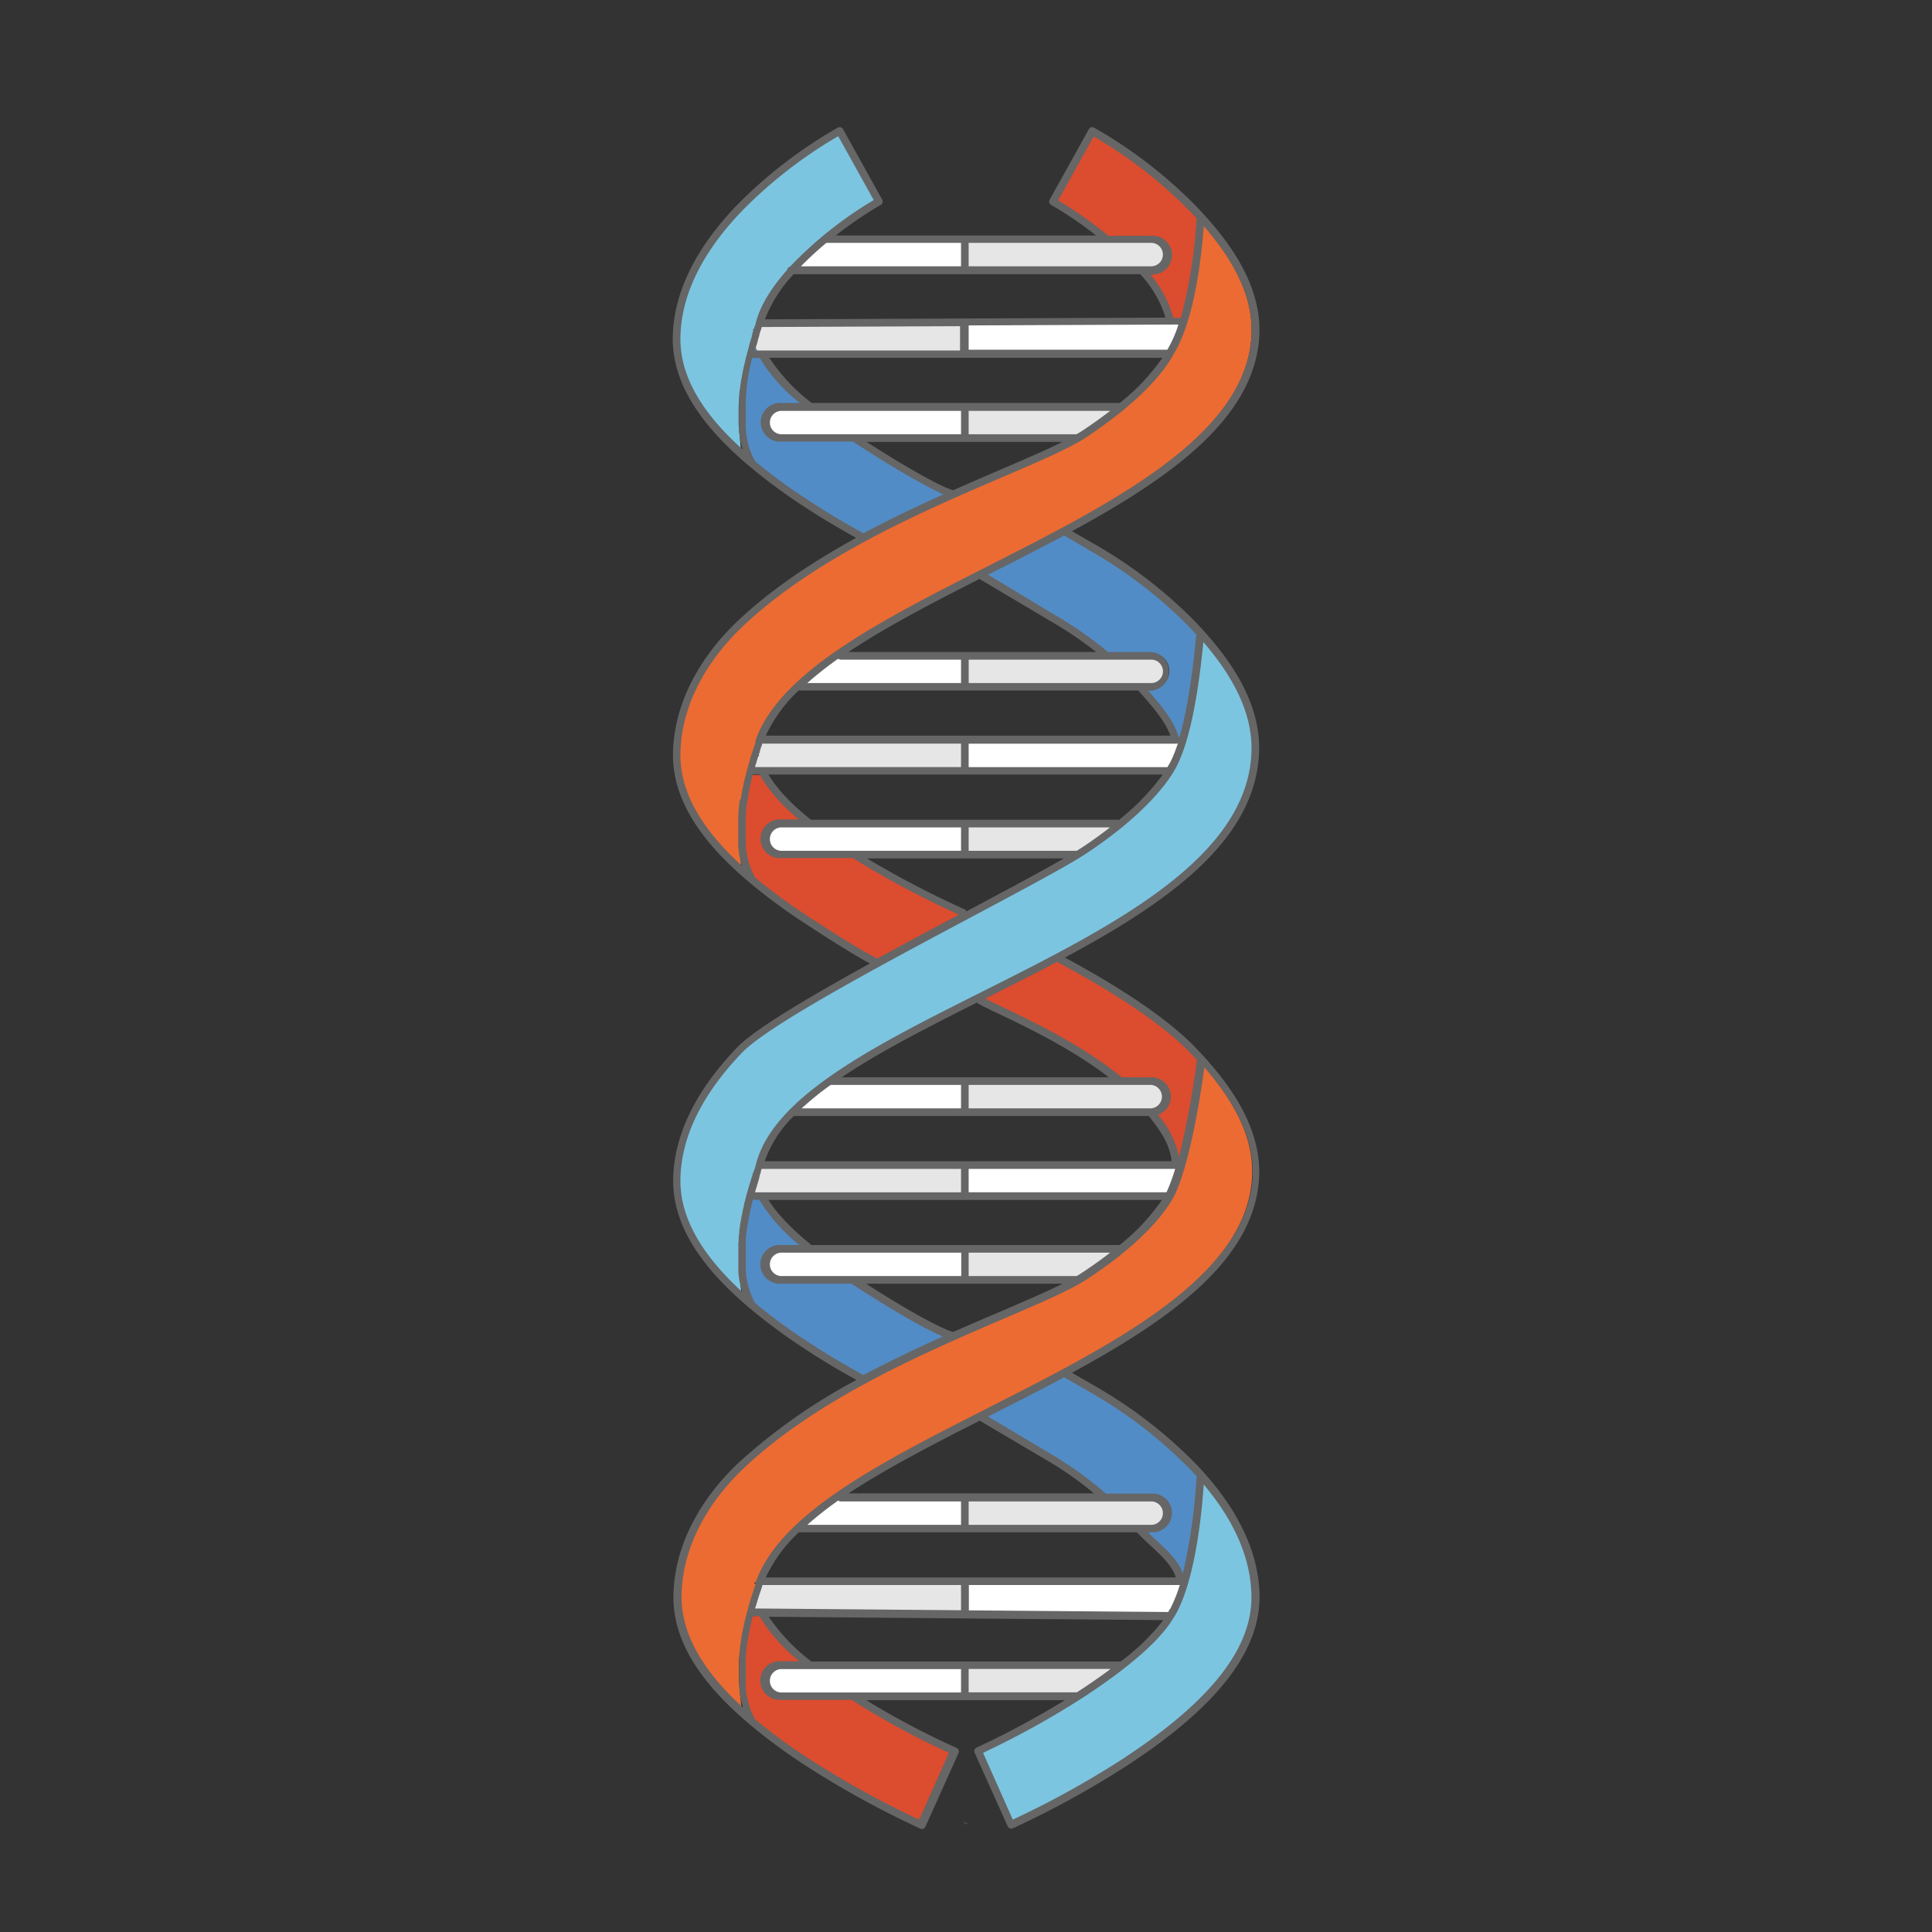 <svg id="design" xmlns="http://www.w3.org/2000/svg" viewBox="0 0 350 350"><rect x="0" y="0" width="350" height="350" fill="#333333" stroke="none"/><defs><style>.cls-1{fill:#528cc6;}.cls-2{fill:#e6e6e6;}.cls-3{fill:#dc4c2e;}.cls-4{fill:#4d4d4d;}.cls-5{fill:#fff;}.cls-6{fill:#7cc5e1;}.cls-7{fill:#ec6b32;}.cls-8{fill:#666;}</style></defs><path class="cls-1" d="M154.74,232.55l-.35-.22h-12.8a3.28,3.28,0,1,1,0-6.55h3.73l-2.49-2.39a29.2,29.2,0,0,1-4.43-5.2l-.75-1.18h-1.5l-1.28,7.66-.08,1.09c0,.15,0,.3,0,.48l0,1.94.35,3.65,0,.12c0,.13,0,.26.07.37l.13.56c0,.12.22.77.25.87s.08.24.12.34.15.44.19.52l.14.33.09.21c0,.1.09.19.13.29l.16.3.27.49.2.17a102.88,102.88,0,0,0,9.09,6.68c3,2,6.38,4,9.89,6l.66.36.67-.35c3.48-1.85,7.25-3.71,11.53-5.68l2.61-1.2-2.56-1.3A156.17,156.17,0,0,1,154.74,232.55Z"/><path class="cls-2" d="M138,211.51l-.33.92c-.15.45-.38,1.13-.65,2l-.33,1.07-.22-.35-.16.94h1.89v.13h36.14v-4.7Z"/><path class="cls-3" d="M154.74,308l-.34-.21H141.59a3.28,3.28,0,0,1,0-6.56h3.73l-2.49-2.38a29.2,29.2,0,0,1-4.43-5.2l-.57-.89h-1.67l-.77,3.67,0,.13v0l-.61,5,0,.44,0,1.57.16,2.39.06.51.15.89c0,.13,0,.26.08.38l.12.53.09.34s.13.46.16.55l.12.35s.15.41.19.5a2.4,2.4,0,0,0,.13.32l.23.52.17.31.26.48.2.17a104.92,104.92,0,0,0,9.09,6.68,170.83,170.83,0,0,0,19.41,10.85l1.28.61,5.59-12.52-1.24-.57A144.09,144.09,0,0,1,154.74,308Z"/><path class="cls-2" d="M138,286.91l-.65,1.92-.66,2.06-.1-.17-.22,1.06h.89l-.09-.15,37.18.32v-5Z"/><path class="cls-3" d="M154.89,155.45l-.34-.22h-13a3.28,3.28,0,1,1,0-6.55h3.56l-2.46-2.38a26.54,26.54,0,0,1-4.29-5.16l-.46-.76h-1.81l-.53,2.43-.06.31v0l-.75,5.51,0,.82,0,1.58.16,2.39.06.51.15.89c0,.13.12.56.12.56a3.59,3.59,0,0,0,.08.35l.09.34.16.55.12.35s.15.41.19.5a3.11,3.11,0,0,0,.12.3l.24.54.17.31.26.48.2.16a100.91,100.91,0,0,0,9.09,6.68c7.25,4.77,10.75,6.79,12.41,7.64l.65.33.64-.35c4.32-2.36,8.78-4.74,12.18-6.55l2.43-1.3-2.49-1.18A164.68,164.68,0,0,1,154.89,155.45Z"/><polygon class="cls-2" points="137.99 134.41 137.66 135.34 137.36 136.22 137.64 136.31 137.62 136.4 137.33 136.33 137.2 136.72 137.53 136.82 137.49 136.98 137.15 136.87 136.69 138.35 136.6 138.21 136.33 139.46 137.37 139.46 137.16 139.12 174.33 139.12 174.33 134.41 137.99 134.41"/><path class="cls-4" d="M174.81,330.56l-.37-.84a.88.88,0,0,0,.51.47.89.89,0,0,0,.68,0Z"/><path class="cls-3" d="M216.6,39l-.88-.93a81.69,81.69,0,0,0-16.45-13l-1.22-.74-6.66,12,1.12.7a75,75,0,0,1,7.81,5.56l.38.31h7.85a3.26,3.26,0,0,1,1.31,6.26l-1.57.68,1,1.39a19.59,19.59,0,0,1,2.64,5l1.5,4.25,1.15-4.36A91.87,91.87,0,0,0,217,40l0-.58Z"/><path class="cls-2" d="M137.67,59.92c-.09.25-.19.55-.31.92l-.92,2.87h37.89V58.85L138,59Z"/><path class="cls-5" d="M139.23,76.55a2.36,2.36,0,0,0,2.36,2.35h32.74V74.2H141.59A2.36,2.36,0,0,0,139.23,76.55Z"/><path class="cls-2" d="M175.25,78.9H195.1l.33-.2c.25-.15.48-.29.7-.44.78-.51,1.53-1,2.27-1.55L202,74.2h-26.7Z"/><path class="cls-5" d="M175.25,58.85v4.86h36.3l.4-.7a22.67,22.67,0,0,0,1.16-2.41l.77-1.92Z"/><path class="cls-2" d="M210.9,46.16a2.35,2.35,0,0,0-2.35-2.35h-33.3v4.7h33.3A2.35,2.35,0,0,0,210.9,46.16Z"/><path class="cls-5" d="M149.22,44.14c-.78.65-1.53,1.31-2.25,2l-2.6,2.4h30v-4.7H149.61Z"/><path class="cls-6" d="M151.93,24.34l-1.23.74a82,82,0,0,0-16.45,13C127,45.61,123.23,53.3,123,60.9c-.16,6,2.63,12,8.51,18.1l2.75,2.88-.37-4s-.07-.72-.08-.91l0-.38,0-.59V74.67l0-.82V73.7l.06-1s.07-.77.09-.94l.3-2.34c0-.19.06-.38.09-.55l.23-1.26c.06-.3.12-.58.16-.82l1.05-4.15.9-2.83-.35-.11,0-.08.36.12c.09-.24.16-.44.21-.59l.12-.3,0-.09c.71-3,2.57-6.19,5.53-9.57l.16-.19.09-.24a.4.4,0,0,1,.21-.23l.23-.12.17-.18a70.64,70.64,0,0,1,14-11.26l1.14-.69Z"/><path class="cls-2" d="M175.25,276.42h33.3a2.35,2.35,0,1,0,0-4.7h-33.3Z"/><path class="cls-5" d="M151.7,271.65l-.44.31c-.93.66-1.83,1.33-2.67,2l-3.16,2.47h28.9v-4.7h-22.1Z"/><path class="cls-2" d="M175.25,306.81h19.91l1-.64c.79-.51,1.54-1,2.28-1.54l3.64-2.52h-26.8Z"/><path class="cls-5" d="M139.23,304.46a2.36,2.36,0,0,0,2.36,2.35h32.74v-4.7H141.59A2.36,2.36,0,0,0,139.23,304.46Z"/><path class="cls-5" d="M175.25,292l35.66.31.73,0,.42-.56.11-.13.08-.15a24,24,0,0,0,1.14-2.61l.68-1.87H175.25Z"/><path class="cls-6" d="M217.94,268.22l-.32,3.6c-.51,5.61-1.87,15.82-5.21,21.15l-.07.09-.06.1c-2.32,3.82-7.58,8.46-15.64,13.78A155.46,155.46,0,0,1,179,316.85l-1.21.58L183.35,330l1.28-.61A169.09,169.09,0,0,0,204,318.49c15.65-10.31,23.14-20,22.9-29.68-.15-5.85-2.45-11.8-6.83-17.69Z"/><path class="cls-1" d="M209.87,277.07l-2.45-.06,2.07,2.34a28.76,28.76,0,0,1,3.24,3.37l2.08,3.52.38-4.07A105.69,105.69,0,0,0,217,267.92l0-.58-.39-.43c-.29-.32-.59-.63-.89-1A83,83,0,0,0,197.64,252l-4.9-2.79-.68.35c-3.81,2-7.69,4-11.34,5.87l-2.25,1.14L191,264.05a65.86,65.86,0,0,1,8.87,6.43l.39.32h8.27a3.27,3.27,0,0,1,1.32,6.27Z"/><path class="cls-5" d="M139.23,229.05a2.36,2.36,0,0,0,2.36,2.35h32.74v-4.7H141.59A2.36,2.36,0,0,0,139.23,229.05Z"/><path class="cls-2" d="M175.25,231.4H195.1l.34-.19.69-.44c.78-.52,1.53-1,2.27-1.55L202,226.7H175.25Z"/><path class="cls-5" d="M174.33,196.31H150.41l-.37.27c-.91.66-1.78,1.33-2.58,2l-3,2.46h29.91Z"/><path class="cls-2" d="M210.9,198.67a2.36,2.36,0,0,0-2.35-2.36h-33.3V201h33.3A2.35,2.35,0,0,0,210.9,198.67Z"/><path class="cls-5" d="M211.85,215.37c.26-.6.52-1.28.77-2l.63-1.83h-38v4.7h36.24Z"/><path class="cls-3" d="M214.68,205.66c1.25-5.76,2-11.48,2.24-13.09l.09-.65-1.29-1.37c-3.17-3.31-9.83-8.8-23.62-16.2l-.65-.35-.65.34c-3.27,1.73-6.51,3.37-10.36,5.31l-2.53,1.26,3.51,1.68c5.31,2.53,14.2,6.77,21.29,12.49l.38.31h5.46a3.27,3.27,0,0,1,2,5.84l-1.05.82.78,1.08a20.24,20.24,0,0,1,1.78,2.85l1.8,5.49Z"/><path class="cls-5" d="M139.23,152a2.36,2.36,0,0,0,2.36,2.35h32.74v-4.7H141.59A2.36,2.36,0,0,0,139.23,152Z"/><path class="cls-2" d="M210.9,121.57a2.35,2.35,0,0,0-2.35-2.35h-33.3v4.7h33.3A2.35,2.35,0,0,0,210.9,121.57Z"/><path class="cls-5" d="M174.33,119.22H152.24l-.54-.06-.44.31c-.93.66-1.83,1.33-2.67,2l-3.16,2.47h28.9Z"/><path class="cls-5" d="M212.09,138.38a9.82,9.82,0,0,0,.44-.93v0c.16-.36.32-.73.48-1.13l.73-1.89h-38.5v4.71H211.7Z"/><path class="cls-2" d="M175.25,154.31h19.88l.34-.21.66-.43c.77-.51,1.53-1,2.27-1.55l3.56-2.51H175.25Z"/><path class="cls-1" d="M214.71,130.48a122.75,122.75,0,0,0,2.21-15.08l.05-.61-.42-.44-.83-.9a83.12,83.12,0,0,0-18.08-13.91l-4.9-2.8-.68.36c-3.81,2-7.69,4-11.34,5.86l-2.25,1.14L191,111.54a72.15,72.15,0,0,1,9.3,6.44l.38.31h7.85a3.27,3.27,0,0,1,1.21,6.32l-2.34.08,1.8,2.1a27.49,27.49,0,0,1,2.94,4.07l1.73,4Z"/><path class="cls-1" d="M135.21,80c0,.11,0,.22.08.33l.15.54c0,.12.07.23.1.33s.07.2.11.33.16.45.2.54.07.17.14.33l.22.5.17.31.26.48.2.17a104.92,104.92,0,0,0,9.09,6.68c3,2,6.38,4,9.89,6l.66.37.67-.35c3.49-1.86,7.27-3.73,11.57-5.7l2.59-1.19-2.54-1.3c-3.44-1.76-8.37-4.71-13.89-8.31l-.34-.22H141.59a3.28,3.28,0,1,1,0-6.56h3.74l-2.45-2.37a27.59,27.59,0,0,1-4.42-5.35l-1.83-3-1.23,5.9-.64,5.22,0,.44,0,1.59.3,3.4Z"/><path class="cls-7" d="M134.3,157.28l-.37-4s-.07-.74-.08-.92l0-.41c0-.19,0-.39,0-.57V151c0-.19,0-1,0-1,0-.21,0-1,0-1,0-.28,0-.57,0-.85l.09-1,.32-2.39c0-.16.05-.32.07-.48,0,0,.14-.76.17-.91l.26-1.3.17-.76,1.15-4.25.87-2.57h0l0,0,0-.14.14-.37,0-.1a.5.5,0,0,1,0-.13l.05-.09,0-.1c4.71-12,22.61-21.08,41.57-30.7,23.09-11.71,47-23.81,48-42,.33-5.71-1.91-11.55-6.87-17.85l-2.13-2.72-.34,3.44c-.51,5.28-1.86,14.93-5.14,20.23l-.05.08c-1.37,2.62-5.24,8-15.77,15-3,2-8.32,4.27-15,7.16-14.39,6.17-34.09,14.63-47.36,27.28-4.07,3.88-10.93,12-11.2,22.84-.16,6,2.63,11.95,8.51,18.1Z"/><path class="cls-6" d="M134.31,234.39l-.4-4.19c0-.29,0-.5-.06-.7l0-.36,0-.63v-1.32c0-.65.05-1.3.09-1.94,0,0,.07-.75.09-.95l.16-1.36c0-.2.05-.4.08-.59l.21-1.27c.11-.61.22-1.2.34-1.75l.67-2.78c0-.19.2-.74.2-.74.13-.46.26-.91.38-1.31l.55-1.7-.37-.12,0-.08.36.12c.21-.6.37-1,.44-1.22l0-.09,0-.1c2.78-12.34,21.18-21.57,40.66-31.34,23.82-11.95,48.44-24.3,49.2-43.69.22-5.77-2.06-11.64-7-18l-2.09-2.69-.38,3.39c-.53,4.8-1.76,13.59-4.06,18.68l0,.06,0,.13c-1.56,3.7-6.75,10-16.7,16.54-3.4,2.25-11.38,6.5-20.63,11.42-16.45,8.75-36.92,19.65-41.76,24.69-7.25,7.57-11,15.26-11.21,22.85-.16,6,2.63,12,8.51,18.1Z"/><path class="cls-7" d="M217.86,192.74l-.47,3.15c-.79,5.33-2.49,15.07-4.92,20.37l-.05.09c-1.34,2.67-5.17,8.18-15.78,15.19-3,2-8.32,4.26-15,7.15-14.39,6.17-34.09,14.63-47.36,27.28-4.07,3.88-10.93,12-11.2,22.84-.16,6,2.63,12,8.51,18.1l2.75,2.87-.37-4s-.07-.73-.08-.92l0-.4c0-.2,0-.39,0-.58v-.41c0-.19,0-1,0-1,0-.2,0-1,0-1,0-.29,0-.57,0-.86,0,0,.07-.81.09-1l.47-3.33.09-.47.26-1.3.16-.73,1.8-6.23.22-.58-.34-.13.06-.19.36.11.14-.37,0-.11a.5.5,0,0,1,0-.13l.05-.09,0-.1c4.71-12,22.61-21.08,41.57-30.7,23.09-11.7,47-23.81,48-42,.34-5.79-2-11.72-7.1-18.13Z"/><path class="cls-8" d="M228.09,213.43c.57-9.83-6.31-18.22-11.54-23.68-3.21-3.35-9.92-8.89-23.63-16.28,18.63-10,34.55-21.17,35.17-37.15.28-7.06-3-14.32-10.13-22.15h0c-.45-.5-.92-1-1.41-1.52A83.64,83.64,0,0,0,198.2,98.53l-4-2.3c17.86-9.7,33.06-20.46,33.93-35.3.57-9.83-6.31-18.23-11.54-23.68A84.16,84.16,0,0,0,198.2,23.12a.7.7,0,0,0-.94.27l-7.11,12.79a.69.69,0,0,0,.26.94,67.78,67.78,0,0,1,8.15,5.54H151.42a68.58,68.58,0,0,1,8.14-5.54.7.7,0,0,0,.27-.94l-7.11-12.79a.7.7,0,0,0-.94-.27,84,84,0,0,0-18.36,14.13C126,45,122.08,53,121.88,60.87s4.37,15.64,14,23.69a100.76,100.76,0,0,0,9.46,7c3,2,6.29,3.95,9.75,5.88-7.79,4.29-15.39,9.28-21.61,15.21-4.19,4-11.27,12.39-11.56,23.65-.2,7.89,4.37,15.64,14,23.69a102.56,102.56,0,0,0,9.46,7c5.52,3.63,9.75,6.25,12.22,7.55-11,6.07-20.87,11.88-24.1,15.25-7.45,7.78-11.34,15.73-11.54,23.62s4.37,15.64,14,23.7a101.22,101.22,0,0,0,9.46,7c3,2,6.29,4,9.75,5.88a104.15,104.15,0,0,0-21.61,15.22c-4.19,4-11.27,12.39-11.56,23.64-.2,7.89,4.37,15.64,14,23.69a100.76,100.76,0,0,0,9.46,7,168.56,168.56,0,0,0,21.28,11.74.67.67,0,0,0,.28.06.74.74,0,0,0,.25-.05.64.64,0,0,0,.38-.36l6-13.36a.68.68,0,0,0,0-.54.74.74,0,0,0-.37-.39A144.43,144.43,0,0,1,156.92,308h36a157.69,157.69,0,0,1-16,8.59.7.7,0,0,0-.36.38.72.72,0,0,0,0,.54l6,13.36a.66.66,0,0,0,.39.36.69.69,0,0,0,.24.05.72.72,0,0,0,.29-.06,168.06,168.06,0,0,0,21.27-11.74c16-10.55,23.68-20.58,23.42-30.67-.2-7.89-4.08-15.84-11.54-23.62A83.64,83.64,0,0,0,198.2,251l-4-2.31C212,239,227.22,228.28,228.09,213.43Zm-36-38.85c13.71,7.36,20.34,12.83,23.5,16.13.4.41.81.85,1.23,1.31l0,.07a156,156,0,0,1-3.23,17.44,16.84,16.84,0,0,0-3.81-7.57,3.5,3.5,0,0,0-1.16-6.8h-5.38C196,189.29,187,185,181.5,182.38c-1.25-.6-2.28-1.1-3-1.48,4.35-2.19,8.73-4.39,13-6.64Zm-19.38,66.73c-1.86-.48-7.5-3.4-15.8-8.75h35.59c-2.94,1.47-6.8,3.13-11.31,5.07C178.48,238.77,175.63,240,172.67,241.31Zm1.43-14.38v4.24H141.59a2.12,2.12,0,1,1,0-4.24ZM195,231.17H175.48v-4.24h25.63c-1.49,1.16-3.18,2.38-5.1,3.64C195.71,230.77,195.37,231,195,231.17Zm7.8-5.62H147v0c-4.38-3.55-6.63-6.3-7.78-8.17H210.5A37.84,37.84,0,0,1,202.83,225.55Zm-66-9.61a2.5,2.5,0,0,1,.07-.26c0-.15.08-.29.13-.43l.06-.23c.05-.15.09-.29.13-.43l.06-.18.12-.39a1.54,1.54,0,0,0,.05-.17c0-.13.08-.24.12-.36l0-.14a2.11,2.11,0,0,1,.1-.3l0-.14c0-.08.06-.16.08-.23l.05-.14.06-.16a.88.88,0,0,1,0-.15l0-.07c0-.13.08-.24.1-.29h0s0-.08,0-.12H174.1V216H136.8ZM177,181.61a.63.63,0,0,0,.22.21c.79.45,2.05,1.05,3.65,1.81,5,2.4,13.24,6.31,20,11.53H152.49C159.38,190.52,168.06,186.12,177,181.61Zm31.51,14.93a2.13,2.13,0,0,1,0,4.25H175.48v-4.25Zm-58,0H174.1v4.25H145.23A53.78,53.78,0,0,1,150.51,196.53Zm-6.7,5.64h64.31c2.43,3.06,3.82,5.31,4.12,8.18h-73.7A21.39,21.39,0,0,1,143.81,202.17Zm67.61,13.61-.11.2H175.48v-4.24h37.41A32.56,32.56,0,0,1,211.42,215.78Zm-13.9-116a82.8,82.8,0,0,1,18,13.87l1.18,1.26c-.15,1.82-1,11.7-3.07,18.77a.57.57,0,0,0-.12-.18c-.86-3-3.15-5.72-5.5-8.38h.51a3.51,3.51,0,0,0,0-7h-7.81s-.05-.08-.09-.11a71,71,0,0,0-9.54-6.62L179,104.12l.49-.25c4.46-2.26,8.94-4.53,13.29-6.86Zm-23.42,50.1v4.24H141.59a2.12,2.12,0,1,1,0-4.24Zm18.64,5.62c-4.09,2.36-10.32,5.68-17.27,9.38l-.54.28.13-.29a174.9,174.9,0,0,1-18-9.37Zm2.32-1.38H175.48v-4.24h25.61c-1.5,1.16-3.17,2.38-5.08,3.64Zm7.75-5.63H146.9c-4.54-3.64-6.58-6.33-7.68-8.18h71.43A42.34,42.34,0,0,1,202.81,148.45Zm-65.93-9.88c0-.11.07-.21.1-.32s.06-.23.1-.35l.09-.3.09-.31.09-.28c0-.09.06-.19.09-.27s.05-.15.07-.23l.09-.28.06-.16c0-.09.06-.19.09-.27l0-.13.09-.25v0c.11-.31.19-.51.22-.61a.36.36,0,0,0,0-.09l0-.05H174.1v4.24H136.8C136.82,138.78,136.85,138.67,136.88,138.57Zm40.61-33.71,12.92,7.67a68.65,68.65,0,0,1,8.16,5.53H153.72C160.53,113.55,168.85,109.25,177.49,104.86Zm-2,18.83v-4.24h33.07a2.12,2.12,0,0,1,0,4.24Zm-23.6-4.38a.72.72,0,0,0,.4.14H174.1v4.24H146.25A64.68,64.68,0,0,1,151.88,119.31Zm-7.1,5.73a.58.58,0,0,0,.18,0h61.29a.42.42,0,0,0,.1.17l.08.09c2.28,2.57,4.6,5.22,5.59,7.92h-73.3A26.54,26.54,0,0,1,144.78,125Zm66.74,13.88a.42.42,0,0,0-.15,0H175.48v-4.24h37.57a.75.75,0,0,0,.34-.09,26.6,26.6,0,0,1-1.06,2.78h0A12.79,12.79,0,0,1,211.52,138.92Zm-11-96.47a75.1,75.1,0,0,0-8.84-6.2l6.44-11.58a82.9,82.9,0,0,1,17.42,13.54c.41.43.84.88,1.27,1.35a.55.55,0,0,0-.07.25,89.28,89.28,0,0,1-2.82,17.73h-1.36a20.36,20.36,0,0,0-4.18-7.87h.16a3.51,3.51,0,1,0,0-7H200.7A.68.68,0,0,0,200.53,42.45ZM172.67,88.81c-1.76-.46-7.22-3.33-15.66-8.75h35.45c-2.94,1.47-6.8,3.13-11.31,5.07C178.48,86.27,175.63,87.5,172.67,88.81Zm1.43-14.38v4.24H141.59a2.12,2.12,0,1,1,0-4.24ZM195,78.67H175.48V74.43h25.64c-1.5,1.15-3.19,2.37-5.11,3.64C195.71,78.27,195.37,78.47,195,78.67ZM202.85,73h-55.8a33.22,33.22,0,0,1-7.67-8.18h71.2A37.87,37.87,0,0,1,202.85,73ZM143.78,49.67h62.77a19.91,19.91,0,0,1,4.59,7.87l-72.57.31A25.28,25.28,0,0,1,143.78,49.67ZM208.55,44a2.12,2.12,0,0,1,0,4.24H175.48V44Zm-71.66,19.1.06-.2c0-.16.09-.31.13-.46l.06-.18c0-.15.09-.29.13-.43s0-.11,0-.16l.12-.4a.78.78,0,0,0,.05-.14l.12-.35,0-.11c0-.12.08-.23.11-.33l0-.08c0-.1.07-.2.1-.29l0,0c.1-.31.18-.51.21-.6h0s0-.08,0-.13l35.94-.15v4.4H136.8Zm74.56.25a0,0,0,0,1,0,0v0l0,0H175.48v-4.4l38-.16A21.27,21.27,0,0,1,211.45,63.39ZM174.1,44v4.24h-29A61.18,61.18,0,0,1,149.7,44ZM123.27,60.91c.19-7.54,3.94-15.18,11.15-22.7a82.78,82.78,0,0,1,17.43-13.54l6.43,11.58a70.7,70.7,0,0,0-15.17,12.07.66.66,0,0,0-.51.57c-2.76,3.12-5,6.53-5.76,9.94-.05.11-.2.52-.42,1.16l0,.06-.12.33,0,.12c0,.11-.07.23-.11.35l0,.16-.12.38-.06.19c-.05.13-.09.26-.13.4l-.06.2c0,.15-.09.29-.13.44l0,.16c-.1.33-.19.67-.29,1a1.05,1.05,0,0,0-.05.19c0,.14-.08.28-.11.43s-.07.23-.1.35-.06.28-.1.43l-.09.39c0,.14-.07.29-.1.44s-.07.27-.1.41l-.09.45-.09.43-.09.46-.09.46c0,.15-.05.3-.08.45s-.06.34-.08.51-.05.28-.07.43-.06.42-.09.64,0,.3-.06.45-.07.53-.1.8,0,.27,0,.4,0,.39-.05.58l0,.43c0,.19,0,.38,0,.56s0,.3,0,.44,0,.37,0,.56v1c0,.14,0,.29,0,.43s0,.38,0,.57,0,.28,0,.42,0,.4,0,.59l0,.38c0,.26.06.52.1.77a1.11,1.11,0,0,0,0,.19c.05.31.1.63.16.93,0,.11.05.22.07.32s.09.41.14.61.07.24.11.36.06.26.1.39C126.74,74.43,123.09,67.69,123.27,60.91ZM156.4,96.59c-3.69-2-7.17-4.12-10.34-6.21a100,100,0,0,1-9.24-6.8l-.17-.31c-.07-.14-.15-.27-.22-.42a3.73,3.73,0,0,1-.16-.35c-.07-.15-.14-.3-.2-.45l-.13-.36c-.06-.16-.12-.32-.17-.48s-.07-.24-.11-.37-.1-.33-.14-.5-.05-.25-.08-.37l-.12-.53-.06-.37c0-.18-.07-.36-.09-.55s0-.24,0-.37l-.06-.57,0-.37c0-.19,0-.39,0-.59s0-.23,0-.35,0-.41,0-.62,0-.22,0-.33,0-.43,0-.64,0-.22,0-.33,0-.43,0-.65l0-.32c0-.22,0-.44,0-.66l0-.31.06-.66c0-.1,0-.21,0-.32s.05-.43.08-.64,0-.2,0-.31l.09-.64c0-.1,0-.2,0-.29s.07-.44.1-.65a2.56,2.56,0,0,0,0-.27l.12-.64.06-.27.12-.62.06-.27c0-.2.09-.4.13-.6l.06-.23c0-.2.09-.41.14-.6l.06-.22c0-.11.05-.21.08-.32h1.37A29.74,29.74,0,0,0,144.89,73h-3.3a3.51,3.51,0,1,0,0,7h13a.81.81,0,0,0,.19.18c7,4.56,13,8,16.12,9.38-4.67,2.1-9.56,4.43-14.4,7Zm-33.13,39.72c.27-10.75,7.09-18.82,11.13-22.68C147.63,101,167.32,92.57,181.69,86.4c6.73-2.89,12.05-5.17,15.08-7.17,10.56-7,14.47-12.47,15.87-15.13,4-6.45,5.17-19.33,5.43-23.14,4.48,5.14,9.09,12.09,8.64,19.89-1.05,18-24.87,30.11-47.89,41.79-19,9.65-37,18.78-41.71,30.9a.62.62,0,0,0-.15.38l-.1.25s0,0,0,.05l0,.1,0,.07,0,.1a1.12,1.12,0,0,1-.05.13l0,.12-.06.17-.06.15c0,.06,0,.13-.07.2l-.06.18c0,.08-.05.16-.08.25a1.72,1.72,0,0,0-.07.21l-.09.27-.09.25-.09.29-.09.29-.09.31c-.05.13-.09.28-.13.42l-.15.52c0,.12-.07.24-.11.37l-.09.35c0,.13-.08.26-.11.39s-.07.25-.1.37-.07.28-.1.42-.07.26-.1.39-.07.28-.1.42-.07.28-.1.42-.07.29-.1.44l-.09.43c0,.15-.06.3-.1.46s0,.28-.08.43-.06.33-.1.5-.05.28-.07.42-.07.4-.1.6L134,145c0,.31-.09.62-.13.93,0,.13,0,.25,0,.37s-.05.4-.08.6,0,.28,0,.43,0,.37-.05.56l0,.44c0,.18,0,.37,0,.55s0,.3,0,.45,0,.36,0,.55,0,.3,0,.44v1l0,.57c0,.14,0,.28,0,.42s0,.41,0,.61,0,.24,0,.36c0,.31.07.62.11.92l0,.18c0,.27.09.54.14.8a3.38,3.38,0,0,0,.08.34c0,.2.08.4.13.59s.07.25.11.37.07.26.1.38C126.74,149.84,123.09,143.1,123.27,136.31Zm22.79,29.48a101.9,101.9,0,0,1-9.24-6.8l-.17-.31-.22-.42c-.06-.12-.11-.24-.16-.36s-.14-.29-.2-.44-.09-.26-.13-.38-.12-.31-.17-.46-.07-.26-.11-.39-.1-.32-.14-.48l-.09-.4c0-.17-.08-.33-.11-.5s0-.27-.07-.4-.06-.35-.08-.52,0-.27,0-.41-.05-.35-.06-.53,0-.28,0-.42,0-.35,0-.53,0-.28,0-.42,0-.37,0-.55,0-.28,0-.42v-.55c0-.14,0-.29,0-.43s0-.36,0-.55l0-.43c0-.18,0-.36,0-.54s0-.29,0-.44,0-.35.05-.53,0-.29,0-.44l.06-.53.06-.43c0-.17.05-.35.08-.52s0-.28.07-.43.05-.34.08-.5,0-.29.08-.43l.09-.48.09-.44.09-.45c0-.15.06-.28.09-.42s.07-.3.1-.45l.09-.39c0-.15.07-.3.1-.44s.07-.26.1-.39,0-.12.05-.17h1.2c1,1.79,2.75,4.49,7.09,8.18h-3.13a3.51,3.51,0,1,0,0,7H154.5s0,0,0,0a168.69,168.69,0,0,0,19.21,10.25c-4.8,2.56-9.87,5.26-14.76,7.94C157.62,173,154.23,171.17,146.06,165.79Zm-22.79,47.62c.19-7.54,3.94-15.18,11.15-22.7,4.81-5,25.27-15.9,41.7-24.65,9.25-4.93,17.24-9.18,20.65-11.43,10.07-6.65,15.29-13,16.82-16.73h0c2.8-6.09,4-17.37,4.41-21.59,6.09,7.08,8.95,13.63,8.71,20-.75,19.25-25.32,31.58-49.07,43.49-19.57,9.82-38,19.09-40.81,31.58,0,.12-.2.53-.42,1.18l0,.06c0,.1-.07.2-.11.31s0,.1-.05.15-.07.21-.1.32a1.18,1.18,0,0,0-.07.2c0,.11-.07.22-.1.33a2.41,2.41,0,0,0-.08.25c0,.11-.07.22-.11.34l-.09.31c0,.11-.07.22-.1.34s-.07.24-.1.36-.07.22-.1.33-.13.47-.19.72c0,.09-.05.2-.08.3s-.08.32-.13.48,0,.23-.08.34-.08.32-.11.48l-.09.38c0,.15-.07.31-.11.47s-.05.27-.08.4-.07.33-.1.49-.06.27-.08.41-.07.34-.1.51,0,.27-.07.41l-.09.55-.06.39c0,.22-.07.46-.1.69s0,.17,0,.26c0,.32-.08.64-.11,1l0,.28c0,.24,0,.47-.06.7l0,.38c0,.2,0,.4,0,.61s0,.27,0,.41,0,.38,0,.58v1c0,.14,0,.27,0,.41s0,.39,0,.59,0,.27,0,.4,0,.41,0,.62l0,.35c0,.26.06.52.1.78a1.37,1.37,0,0,0,0,.19c.05.31.1.62.16.93,0,.1.05.2.07.3s.09.42.15.62.06.24.1.36.06.26.1.39C126.74,226.94,123.09,220.19,123.27,213.41Zm33.13,35.68c-3.69-2-7.17-4.12-10.34-6.21a101.9,101.9,0,0,1-9.24-6.79l-.17-.31-.22-.42c-.06-.12-.11-.25-.16-.37s-.14-.29-.2-.44-.09-.25-.13-.37-.12-.31-.17-.47-.07-.26-.11-.39-.1-.31-.14-.47l-.09-.41c0-.16-.08-.33-.11-.49s0-.28-.07-.41-.06-.34-.08-.51,0-.28,0-.42-.05-.35-.06-.52,0-.29,0-.43l0-.52c0-.15,0-.29,0-.44s0-.35,0-.53,0-.29,0-.44v-.53c0-.15,0-.3,0-.45s0-.35,0-.53l0-.46c0-.17,0-.34,0-.51s0-.31,0-.47,0-.33.05-.5,0-.32,0-.48l.06-.48c0-.17.05-.32.07-.49s0-.31.07-.46,0-.33.08-.49,0-.3.07-.45l.09-.49c0-.14.05-.28.08-.42s.06-.33.1-.5.05-.26.08-.39.07-.32.1-.49l.09-.37c0-.16.07-.31.11-.47s.05-.24.08-.36l.12-.47,0-.11h1.21a31,31,0,0,0,7.24,8.19h-3.29a3.51,3.51,0,1,0,0,7h12.73c7,4.58,13.23,8.18,16.54,9.57-4.67,2.1-9.55,4.42-14.39,7Zm15.5,68.45-5.39,12.1a168.1,168.1,0,0,1-20.45-11.35,100,100,0,0,1-9.24-6.8l-.17-.31c-.07-.14-.15-.27-.22-.42l-.17-.36c-.06-.15-.13-.29-.19-.44s-.09-.25-.14-.38-.11-.3-.16-.46-.07-.26-.11-.39-.1-.32-.14-.48l-.09-.4c0-.16-.08-.33-.11-.5s0-.27-.07-.4-.06-.34-.08-.52,0-.27,0-.41-.05-.35-.06-.52,0-.28,0-.42,0-.36,0-.54,0-.28,0-.42,0-.36,0-.55,0-.27,0-.41v-.56c0-.14,0-.28,0-.42s0-.37,0-.55l0-.44c0-.18,0-.36,0-.54s0-.29,0-.43,0-.36.05-.54,0-.29,0-.44l.06-.52.06-.44c0-.17.05-.34.08-.51s0-.29.07-.44.05-.33.08-.5,0-.29.08-.43l.09-.48.09-.43.09-.46.09-.42c0-.15.07-.3.1-.45l.09-.39c0-.15.07-.29.1-.44s.07-.26.1-.39a1.24,1.24,0,0,0,0-.16h1.23a31.07,31.07,0,0,0,7.23,8.16h-3.29a3.51,3.51,0,1,0,0,7h12.74A145.87,145.87,0,0,0,171.9,317.54Zm5.59-60.17L190.41,265a60.33,60.33,0,0,1,7.77,5.54H153.72C160.53,266.05,168.85,261.75,177.49,257.37ZM208.55,272a2.12,2.12,0,0,1,0,4.24H175.48V272Zm-56.67-.14a.72.72,0,0,0,.4.14H174.1v4.24H146.25A64.68,64.68,0,0,1,151.88,271.81Zm-7.1,5.73a.58.58,0,0,0,.18,0h61c.86.91,1.75,1.75,2.62,2.55,2,1.88,3.8,3.54,4.42,5.63H138.72A26.66,26.66,0,0,1,144.78,277.54ZM203,301l-.07,0H147l0,0a34.63,34.63,0,0,1-7.74-8.11l71.48.61A38.72,38.72,0,0,1,203,301Zm-61.41,5.61a2.12,2.12,0,1,1,0-4.24H174.1v4.24ZM212,291.45a.87.87,0,0,0-.19.23,3.91,3.91,0,0,1-.18.35l-36.11-.3v-4.59h38.21A26.14,26.14,0,0,1,212,291.45Zm-75-.7c0-.11.06-.23.1-.34l.09-.32.09-.29.09-.29.09-.27c0-.08.05-.16.07-.23s.07-.19.09-.28l.06-.17.09-.26.05-.14a1.55,1.55,0,0,1,.08-.23l0-.06c.1-.29.18-.49.21-.59a.2.2,0,0,0,0-.08.14.14,0,0,1,0-.06H174.1v4.57l-37.31-.32.09-.32C136.92,291,137,290.86,137,290.75Zm58.07,15.83H175.48v-4.24h25.73c-1.52,1.13-3.24,2.34-5.2,3.64l-.94.61Zm8.86,11.71a167.33,167.33,0,0,1-20.45,11.35l-5.39-12.1a156.22,156.22,0,0,0,18.7-10.4c9.95-6.58,14.09-11.13,15.77-14l0,0s0,0,.06-.06c4.06-6.5,5.2-20.26,5.44-24.15,5.57,6.61,8.47,13.29,8.64,19.9C227,298.39,219.49,308,203.91,318.29Zm-6.39-66.05a82.63,82.63,0,0,1,18,13.88c.45.46.88.93,1.31,1.4a.62.62,0,0,0-.11.32,100.69,100.69,0,0,1-2.46,17.21c-.8-2.3-2.71-4.08-4.72-5.94-.54-.49-1.08-1-1.62-1.53h.6a3.51,3.51,0,1,0,0-7h-8.19a67.83,67.83,0,0,0-9.25-6.74L179,256.62l.49-.25c4.46-2.26,8.94-4.53,13.29-6.86Zm-18.7,2.9c-19,9.65-37,18.78-41.71,30.9a.64.64,0,0,0-.15.38c0,.08-.07.17-.1.26l0,0,0,.1,0,.07,0,.1a1.12,1.12,0,0,1-.05.13l0,.12-.06.17-.06.15a1.72,1.72,0,0,1-.07.21c0,.06,0,.11-.06.18l-.08.24a1.72,1.72,0,0,0-.07.21l-.09.27-.09.26-.09.28-.09.3-.09.3c-.05.14-.09.28-.13.42l-.15.52-.11.38-.09.34c0,.13-.08.26-.11.4s-.07.24-.1.37-.07.27-.1.41-.07.26-.1.39-.07.28-.1.43-.07.27-.1.41-.07.29-.1.44l-.09.43c0,.15-.06.3-.1.46s0,.29-.08.43-.06.33-.1.5-.05.28-.07.42-.07.4-.1.6l-.06.34c0,.31-.09.62-.13.93,0,.13,0,.25,0,.38s-.05.4-.08.6,0,.28,0,.42,0,.37-.05.56l0,.44c0,.18,0,.37,0,.55s0,.3,0,.45,0,.37,0,.55,0,.3,0,.45v1l0,.57c0,.14,0,.28,0,.42s0,.41,0,.61,0,.25,0,.37c0,.31.07.61.11.92l0,.17c0,.27.09.54.14.81,0,.11.05.22.08.34s.08.39.13.58l.11.38c0,.12.07.25.1.38-7.65-7-11.3-13.77-11.12-20.55.27-10.76,7.09-18.83,11.13-22.68,13.23-12.62,32.92-21.07,47.29-27.24,6.73-2.89,12.05-5.17,15.08-7.17,10.65-7,14.53-12.63,15.89-15.33v0h0c2.93-6.39,4.8-19.15,5.31-23,4.51,5.16,9.19,12.14,8.73,20C225.66,231.39,201.84,243.46,178.82,255.14Z"/></svg>